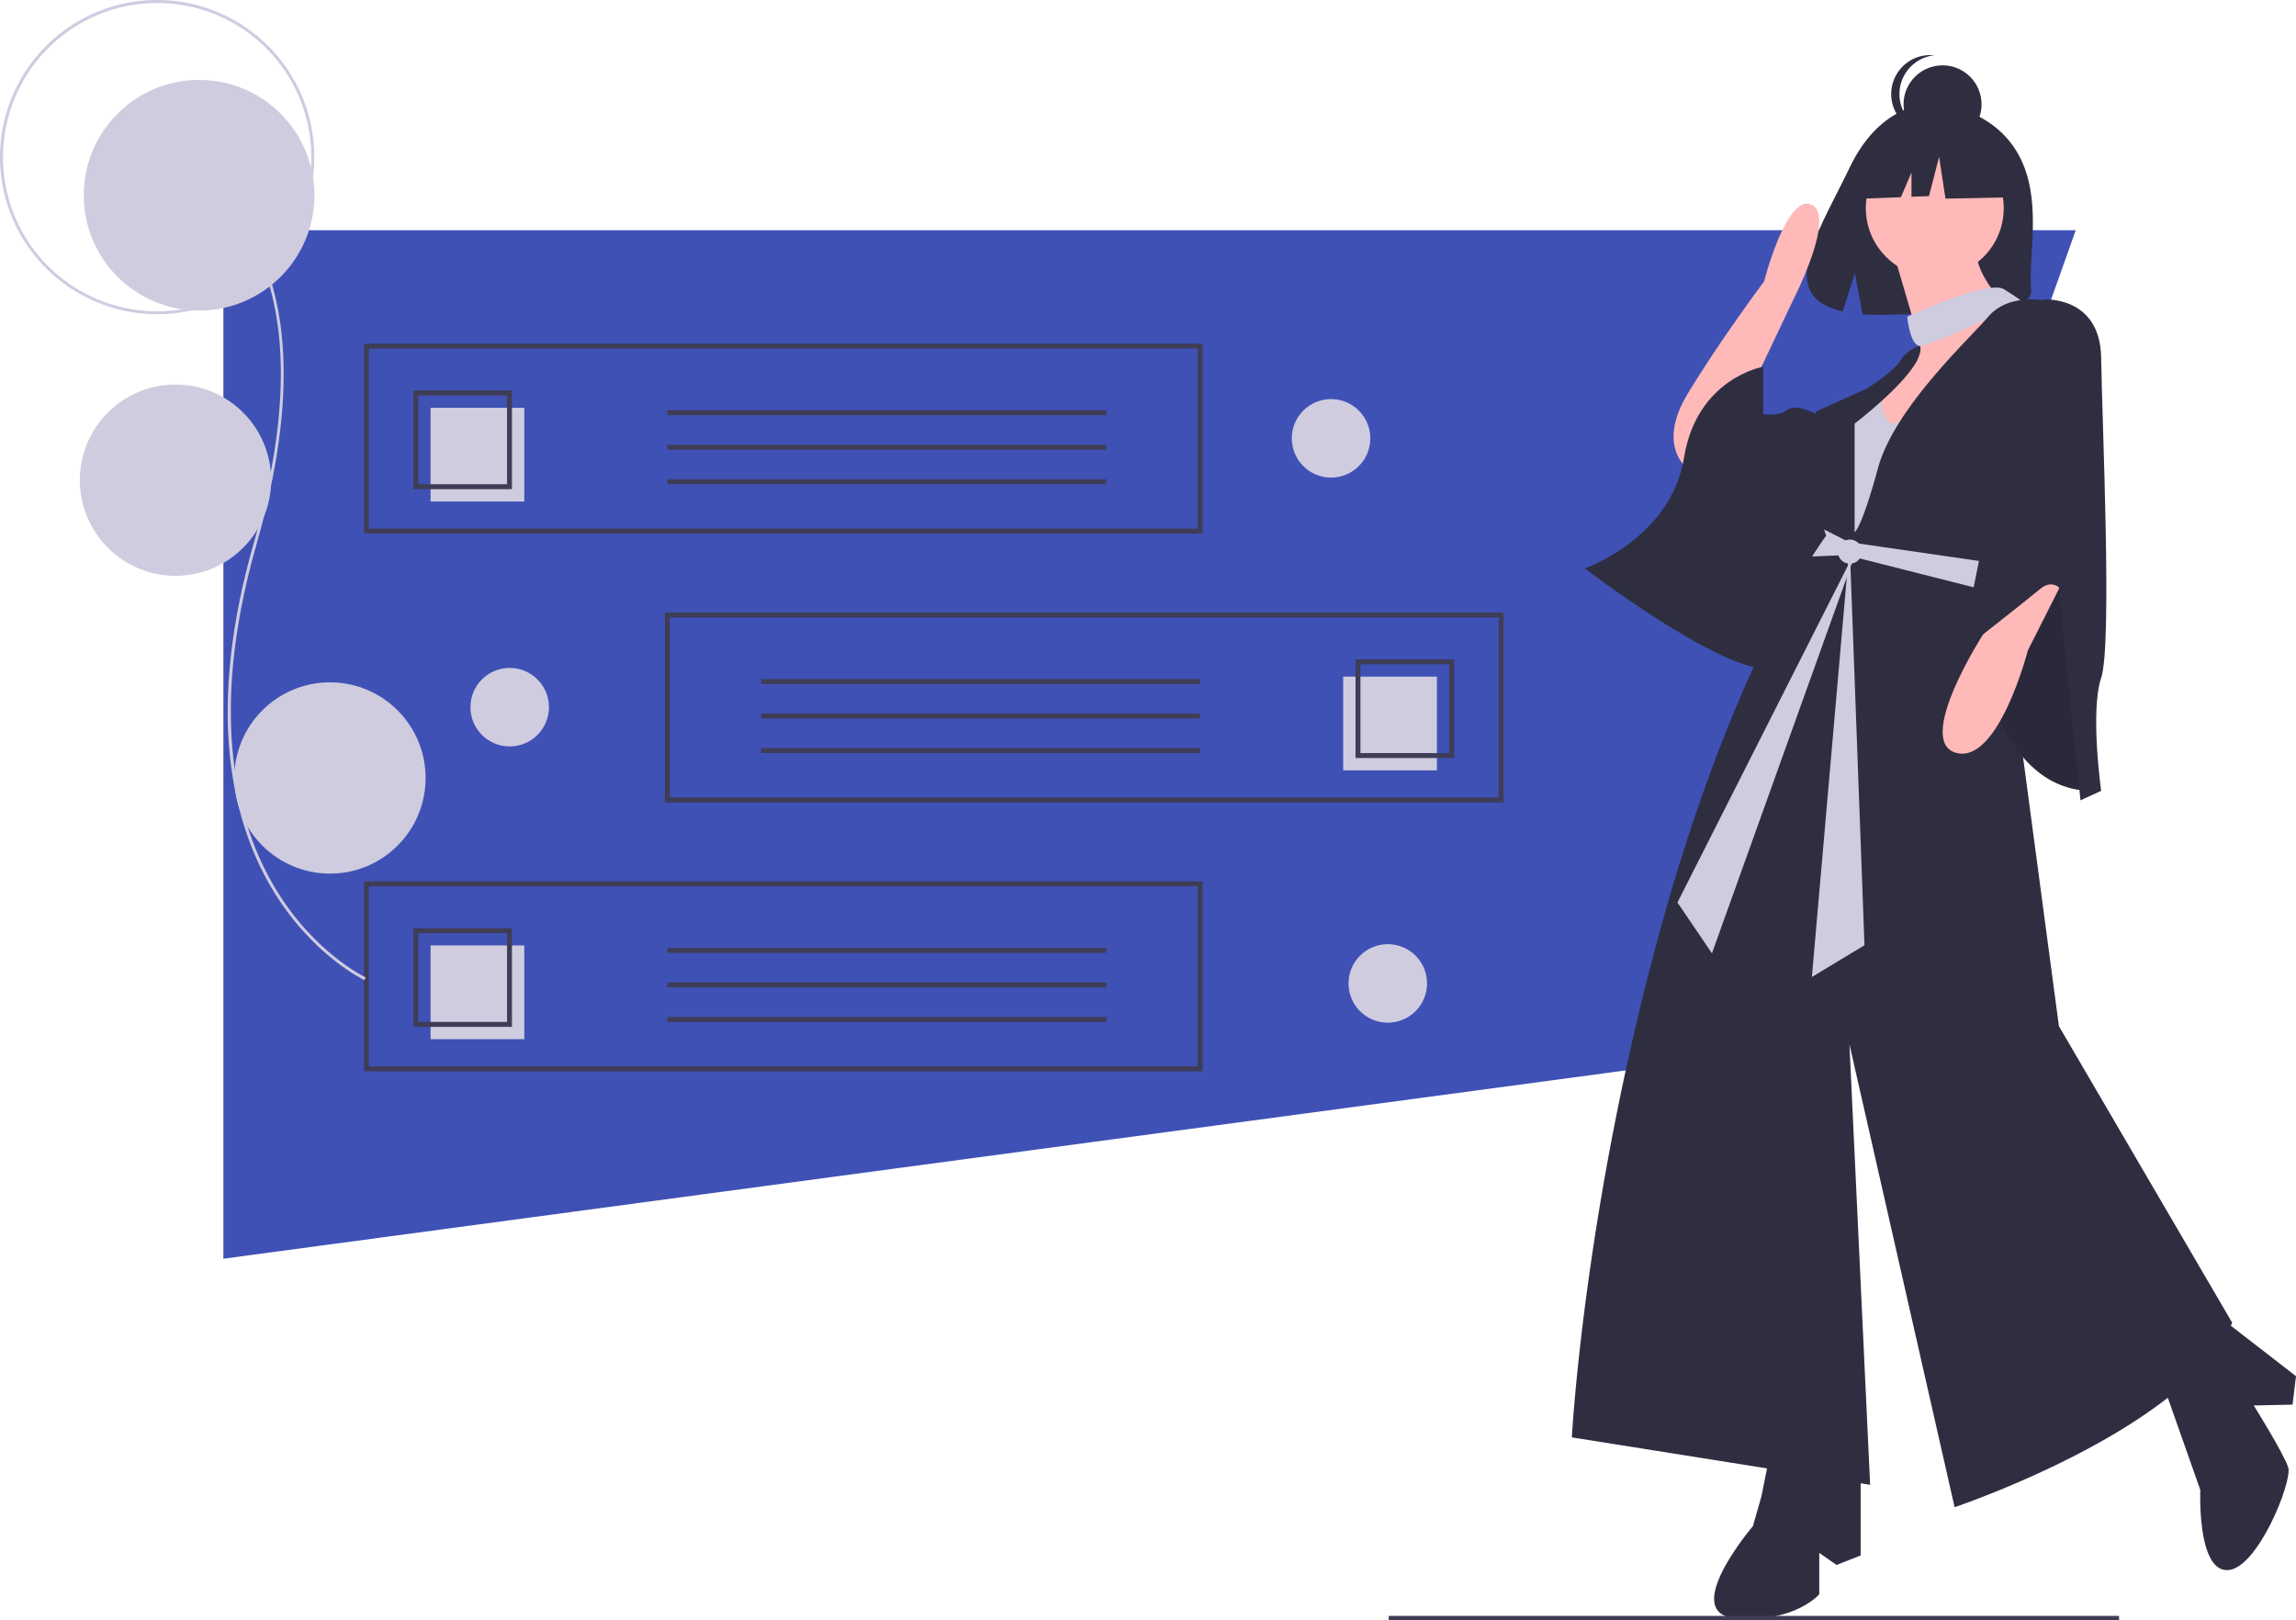 <svg id="ad5f9207-945d-4d10-b345-00d07e4e3f17" data-name="Layer 1" xmlns="http://www.w3.org/2000/svg" width="1116" height="787.445" viewBox="0 0 1116 787.445"><title>ask_me_anything</title><polygon points="867.476 509.927 108.575 611.833 108.575 111.893 1008.946 111.893 867.476 509.927" fill="#3f51b5"/><path d="M626.537,315.635H218.912v-92.315H626.537Zm-405.227-2.398h402.829V225.718h-402.829Z" transform="translate(-42 -56.277)" fill="#3f3d56"/><rect x="209.282" y="198.214" width="45.558" height="45.558" fill="#cfcce0"/><path d="M290.846,294.055H242.89V246.099h47.956Zm-45.558-2.398h43.16V248.497H245.288Z" transform="translate(-42 -56.277)" fill="#3f3d56"/><rect x="324.376" y="199.413" width="213.403" height="2.398" fill="#3f3d56"/><rect x="324.376" y="216.197" width="213.403" height="2.398" fill="#3f3d56"/><rect x="324.376" y="232.982" width="213.403" height="2.398" fill="#3f3d56"/><path d="M626.537,576.994H218.912V484.679H626.537Zm-405.227-2.398h402.829V487.077h-402.829Z" transform="translate(-42 -56.277)" fill="#3f3d56"/><rect x="209.282" y="459.573" width="45.558" height="45.558" fill="#cfcce0"/><path d="M290.846,555.414H242.89V507.458h47.956Zm-45.558-2.398h43.16V509.856H245.288Z" transform="translate(-42 -56.277)" fill="#3f3d56"/><rect x="324.376" y="460.772" width="213.403" height="2.398" fill="#3f3d56"/><rect x="324.376" y="477.556" width="213.403" height="2.398" fill="#3f3d56"/><rect x="324.376" y="494.341" width="213.403" height="2.398" fill="#3f3d56"/><path d="M772.802,446.314H365.177v-92.315H772.802Zm-405.227-2.398h402.829v-87.519h-402.829Z" transform="translate(-42 -56.277)" fill="#3f3d56"/><rect x="694.874" y="385.171" width="45.558" height="45.558" transform="translate(1393.306 759.622) rotate(-180)" fill="#cfcce0"/><path d="M748.824,424.734H700.868V376.778h47.956Zm-45.558-2.398h43.16V379.176H703.266Z" transform="translate(-42 -56.277)" fill="#3f3d56"/><rect x="369.934" y="330.092" width="213.403" height="2.398" fill="#3f3d56"/><rect x="369.934" y="346.877" width="213.403" height="2.398" fill="#3f3d56"/><rect x="369.934" y="363.661" width="213.403" height="2.398" fill="#3f3d56"/><circle cx="646.977" cy="213.065" r="19.084" fill="#cfcce0"/><circle cx="674.552" cy="478.021" r="19.084" fill="#cfcce0"/><circle cx="247.745" cy="343.745" r="19.084" fill="#cfcce0"/><path d="M1022.465,130.318c-13.252-22.393-39.471-23.436-39.471-23.436s-25.549-3.267-41.938,30.837c-15.276,31.788-36.359,62.48-3.394,69.921l5.954-18.533,3.688,19.913a128.986,128.986,0,0,0,14.105.241c35.303-1.14,68.924.333,67.841-12.335C1027.81,180.085,1035.217,151.864,1022.465,130.318Z" transform="translate(-42 -56.277)" fill="#2f2e41"/><path d="M901.556,766.689l-3.352,16.761L894.014,798.116s-36.455,42.741-7.961,44.836S926.279,831.219,926.279,831.219V811.106l8.381,5.866,11.733-4.609v-49.445Z" transform="translate(-42 -56.277)" fill="#2f2e41"/><path d="M1093.47,729.396l18.018,51.121s-1.676,38.969,12.99,38.969,31.846-43.16,29.751-49.864-16.761-30.17-16.761-30.17l18.856-.419L1158,725.206l-38.969-30.17Z" transform="translate(-42 -56.277)" fill="#2f2e41"/><path d="M862.168,283.972s-15.085-10.895,0-36.036,37.293-54.892,37.293-54.892,10.895-42.741,23.046-37.293-8.8,46.093-8.8,46.093l-22.627,47.769Z" transform="translate(-42 -56.277)" fill="#ffb9b9"/><circle cx="940.428" cy="101.149" r="33.522" fill="#ffb9b9"/><path d="M962.734,180.472l12.152,41.484,41.065-18.437s-18.856-18.437-11.733-31.846Z" transform="translate(-42 -56.277)" fill="#ffb9b9"/><polygon points="934.981 158.974 931.629 175.735 908.582 199.201 927.02 227.694 976.884 152.689 971.212 144.264 934.981 158.974" fill="#ffb9b9"/><path d="M969.019,210.223s39.388-18.018,46.931-13.409,9.219,6.285,9.219,6.285-45.156,21.715-50.024,21.333S969.019,210.223,969.019,210.223Z" transform="translate(-42 -56.277)" fill="#cfcce0"/><path d="M960.639,262.182s-9.219-10.476,0-18.437l-21.37,11.314-6.704,42.322,8.381,25.98,46.093-50.283,18.856-22.627-10.476-15.923S977.4,260.925,960.639,262.182Z" transform="translate(-42 -56.277)" fill="#cfcce0"/><path d="M1126.992,699.226c-22.627,51.959-134.926,89.671-134.926,89.671L940.945,563.881l10.057,214.122-144.983-23.046s5.866-111.461,42.741-245.968c28.083-102.435,60.294-160.395,74.063-182.213,4.308-6.83,6.809-10.119,6.809-10.119q-.528-1.509-1.006-3.009A127.141,127.141,0,0,1,924.603,256.316l24.303-10.895s12.571-7.542,16.761-13.828,9.638-7.123,9.638-7.123c2.933,11.314-31.846,37.712-31.846,37.712v52.797s3.352-1.676,11.314-31.008,43.998-62.435,53.635-73.748,26.818-7.961,26.818-7.961l-21.027,128.18-.763,4.651,1.345,10.073,27.987,209.915Z" transform="translate(-42 -56.277)" fill="#2f2e41"/><path d="M927.955,257.573h-3.352s-9.638-5.447-13.828-2.095-11.733,2.095-11.733,2.095v-23.046s-32.265,5.447-38.55,44.417S812.304,332.579,812.304,332.579s73.329,56.149,93.862,48.188S946.811,278.105,927.955,257.573Z" transform="translate(-42 -56.277)" fill="#2f2e41"/><path d="M922.822,326.775c4.308-6.83,6.809-10.119,6.809-10.119q-.528-1.509-1.006-3.009l12.11,6.151,73.464,10.643-.763,4.651,1.345,10.073L939.478,326.084Z" transform="translate(-42 -56.277)" fill="#cfcce0"/><path d="M1001.284,360.234s7.542,78.777,56.149,80.453l-5.866-126.127-22.208,8.8Z" transform="translate(-42 -56.277)" fill="#2f2e41"/><path d="M1001.284,360.234s7.542,78.777,56.149,80.453l-5.866-126.127-22.208,8.8Z" transform="translate(-42 -56.277)" opacity="0.1"/><path d="M1047.377,333.417l-19.694,38.969s-14.247,55.311-34.779,49.864,12.99-57.594,12.99-57.594l10.895-31.239Z" transform="translate(-42 -56.277)" fill="#ffb9b9"/><path d="M1028.521,206.452l6.704-4.609s27.656-2.095,28.075,28.494,5.447,139.116,0,155.458,0,54.892,0,54.892l-10.057,4.609L1042.768,341.797s-3.771-3.771-9.219.838-38.55,30.589-38.55,30.589Z" transform="translate(-42 -56.277)" fill="#2f2e41"/><polygon points="903.345 264.778 815.349 438.674 832.11 463.396 903.345 264.778" fill="#cfcce0"/><polygon points="899.045 264.698 906.251 459.457 880.687 474.904 899.045 264.698" fill="#cfcce0"/><circle cx="899.154" cy="268.13" r="5.866" fill="#cfcce0"/><circle cx="944.203" cy="50.718" r="18.958" fill="#2f2e41"/><path d="M965.249,102.007a18.958,18.958,0,0,1,16.962-18.851,18.958,18.958,0,1,0,0,37.702A18.958,18.958,0,0,1,965.249,102.007Z" transform="translate(-42 -56.277)" fill="#2f2e41"/><polygon points="974.606 71.882 948.703 58.314 912.932 63.865 905.531 96.552 923.954 95.843 929.101 83.834 929.101 95.645 937.602 95.318 942.536 76.199 945.619 96.552 975.839 95.935 974.606 71.882" fill="#2f2e41"/><path d="M219.12,532.682l.608-1.314c-.25-.116-25.239-11.949-44.158-43.659-17.471-29.281-33.197-81.995-8.895-166.833,10.154-35.448,14.487-67.122,12.88-94.142-1.314-22.078-6.584-41.204-15.665-56.845-17.953-30.925-45.058-37.86-45.33-37.927L118.215,133.368c.266.065,26.816,6.887,44.445,37.287,20.226,34.878,21.108,85.286,2.622,149.822-10.795,37.685-14.694,72.283-11.591,102.832,2.486,24.473,9.445,46.417,20.684,65.224C193.531,520.587,218.866,532.565,219.12,532.682Z" transform="translate(-42 -56.277)" fill="#cfcce0"/><circle cx="96.768" cy="94.903" r="56.059" fill="#cfcce0"/><path d="M46.192,157.605A76.382,76.382,0,1,1,143.328,204.86,76.468,76.468,0,0,1,46.192,157.605Zm1.369-.473A74.933,74.933,0,1,0,93.92,61.839,75.018,75.018,0,0,0,47.561,157.132Z" transform="translate(-42 -56.277)" fill="#cfcce0"/><circle cx="85.301" cy="233.398" r="46.488" fill="#cfcce0"/><circle cx="160.384" cy="378.158" r="46.488" fill="#cfcce0"/><rect x="675" y="785.445" width="355" height="2" fill="#3f3d56"/></svg>